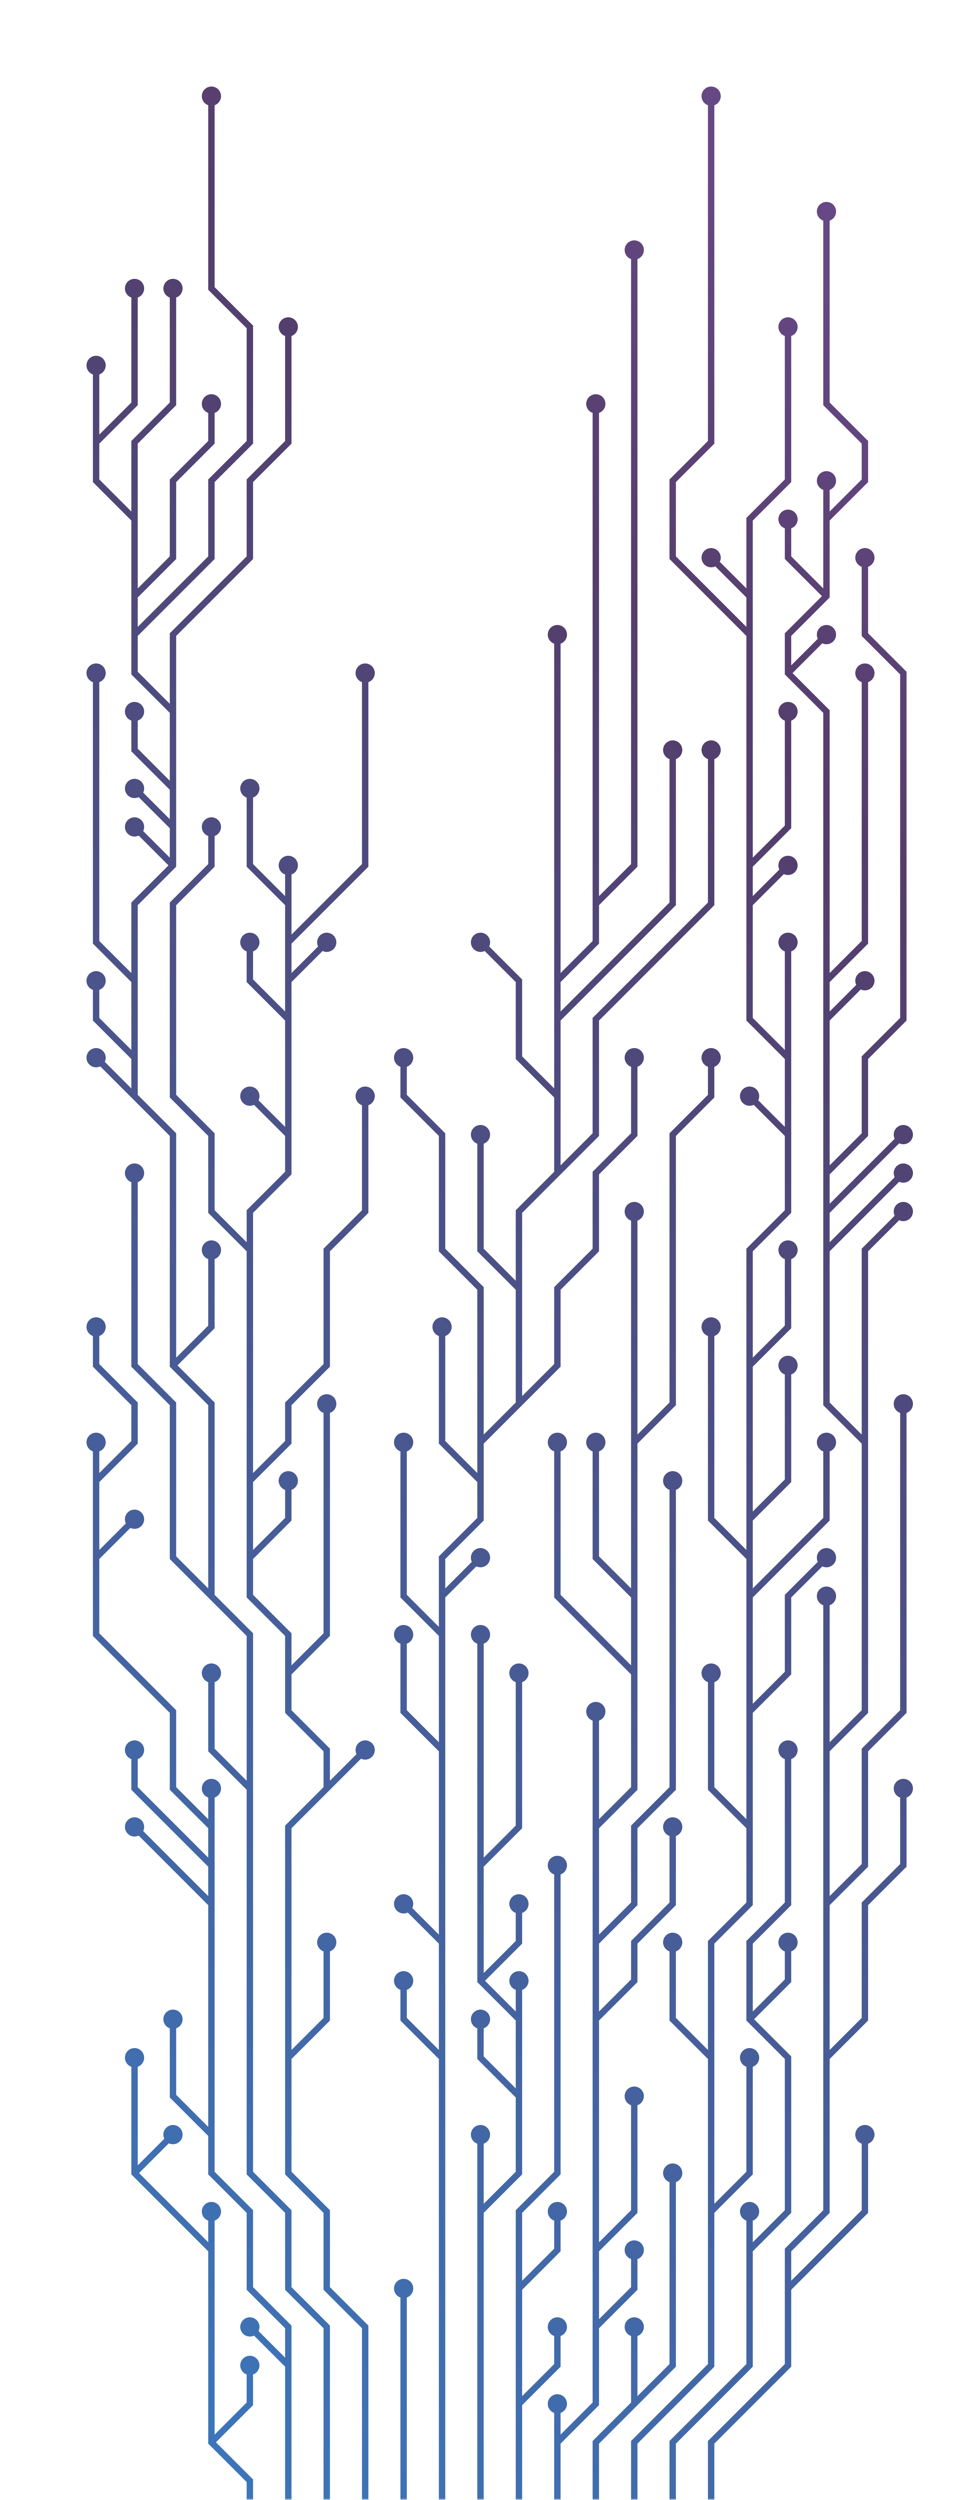 <svg xmlns="http://www.w3.org/2000/svg" version="1.1" xmlns:xlink="http://www.w3.org/1999/xlink" xmlns:svgjs="http://svgjs.dev/svgjs"   viewBox="0 0 300 780">
    <g mask="url(&quot;#SvgjsMask2274&quot;)" fill="none">
        <g mask="url(&quot;#SvgjsMask2276&quot;)">
            <path d="M150 582L162 570L162 558L162 546L162 534L162 522M150 618L162 606L162 594M162 654L150 642L150 630M150 690L150 678L150 666M162 630L162 618M150 798L150 786L150 774L150 762L150 750L150 738L150 726L150 714L150 702L150 690L162 678L162 666L162 654L162 642L162 630L150 618L150 606L150 594L150 582L150 570L150 558L150 546L150 534L150 522L150 510" stroke="url(&quot;#SvgjsLinearGradient2275&quot;)" stroke-width="2"></path>
            <path d="M147 510 a3 3 0 1 0 6 0 a3 3 0 1 0 -6 0zM159 522 a3 3 0 1 0 6 0 a3 3 0 1 0 -6 0zM159 594 a3 3 0 1 0 6 0 a3 3 0 1 0 -6 0zM147 630 a3 3 0 1 0 6 0 a3 3 0 1 0 -6 0zM147 666 a3 3 0 1 0 6 0 a3 3 0 1 0 -6 0zM159 618 a3 3 0 1 0 6 0 a3 3 0 1 0 -6 0z" fill="url(&quot;#SvgjsLinearGradient2275&quot;)"></path>
            <path d="M162 750L174 738L174 726M162 714L174 702L174 690M162 798L162 786L162 774L162 762L162 750L162 738L162 726L162 714L162 702L162 690L174 678L174 666L174 654L174 642L174 630L174 618L174 606L174 594L174 582" stroke="url(&quot;#SvgjsLinearGradient2275&quot;)" stroke-width="2"></path>
            <path d="M171 582 a3 3 0 1 0 6 0 a3 3 0 1 0 -6 0zM171 726 a3 3 0 1 0 6 0 a3 3 0 1 0 -6 0zM171 690 a3 3 0 1 0 6 0 a3 3 0 1 0 -6 0z" fill="url(&quot;#SvgjsLinearGradient2275&quot;)"></path>
            <path d="M138 498L150 486M162 402L150 390L150 378L150 366L150 354M138 606L126 594M174 306L174 294L174 282L174 270L174 258L174 246L174 234L174 222L174 210L174 198M174 342L162 330L162 318L162 306L150 294M138 642L126 630L126 618M138 510L126 498L126 486L126 474L126 462L126 450M174 318L186 306L198 294L210 282L210 270L210 258L210 246L210 234M138 546L126 534L126 522L126 510M186 282L198 270L198 258L198 246L198 234L198 222L198 210L198 198L198 186L198 174L198 162L198 150L198 138L198 126L198 114L198 102L198 90L198 78M150 450L150 438L150 426L150 414L150 402L138 390L138 378L138 366L138 354L126 342L126 330M150 462L138 450L138 438L138 426L138 414M174 366L186 354L186 342L186 330L186 318L198 306L210 294L222 282L222 270L222 258L222 246L222 234M162 438L174 426L174 414L174 402L186 390L186 378L186 366L198 354L198 342L198 330M138 798L138 786L138 774L138 762L138 750L138 738L138 726L138 714L138 702L138 690L138 678L138 666L138 654L138 642L138 630L138 618L138 606L138 594L138 582L138 570L138 558L138 546L138 534L138 522L138 510L138 498L138 486L150 474L150 462L150 450L162 438L162 426L162 414L162 402L162 390L162 378L174 366L174 354L174 342L174 330L174 318L174 306L186 294L186 282L186 270L186 258L186 246L186 234L186 222L186 210L186 198L186 186L186 174L186 162L186 150L186 138L186 126" stroke="url(&quot;#SvgjsLinearGradient2275&quot;)" stroke-width="2"></path>
            <path d="M183 126 a3 3 0 1 0 6 0 a3 3 0 1 0 -6 0zM147 486 a3 3 0 1 0 6 0 a3 3 0 1 0 -6 0zM147 354 a3 3 0 1 0 6 0 a3 3 0 1 0 -6 0zM123 594 a3 3 0 1 0 6 0 a3 3 0 1 0 -6 0zM171 198 a3 3 0 1 0 6 0 a3 3 0 1 0 -6 0zM147 294 a3 3 0 1 0 6 0 a3 3 0 1 0 -6 0zM123 618 a3 3 0 1 0 6 0 a3 3 0 1 0 -6 0zM123 450 a3 3 0 1 0 6 0 a3 3 0 1 0 -6 0zM207 234 a3 3 0 1 0 6 0 a3 3 0 1 0 -6 0zM123 510 a3 3 0 1 0 6 0 a3 3 0 1 0 -6 0zM195 78 a3 3 0 1 0 6 0 a3 3 0 1 0 -6 0zM123 330 a3 3 0 1 0 6 0 a3 3 0 1 0 -6 0zM135 414 a3 3 0 1 0 6 0 a3 3 0 1 0 -6 0zM219 234 a3 3 0 1 0 6 0 a3 3 0 1 0 -6 0zM195 330 a3 3 0 1 0 6 0 a3 3 0 1 0 -6 0z" fill="url(&quot;#SvgjsLinearGradient2275&quot;)"></path>
            <path d="M174 762L174 750M186 702L198 690L198 678L198 666L198 654M198 450L210 438L210 426L210 414L210 402L210 390L210 378L210 366L210 354L222 342L222 330M198 522L186 510L174 498L174 486L174 474L174 462L174 450M186 726L198 714L198 702M186 570L186 558L186 546L186 534M186 606L198 594L198 582L198 570L210 558L210 546L210 534L210 522L210 510L210 498L210 486L210 474L210 462M198 498L186 486L186 474L186 462L186 450M186 630L198 618L198 606L210 594L210 582L210 570M174 798L174 786L174 774L174 762L186 750L186 738L186 726L186 714L186 702L186 690L186 678L186 666L186 654L186 642L186 630L186 618L186 606L186 594L186 582L186 570L198 558L198 546L198 534L198 522L198 510L198 498L198 486L198 474L198 462L198 450L198 438L198 426L198 414L198 402L198 390L198 378" stroke="url(&quot;#SvgjsLinearGradient2275&quot;)" stroke-width="2"></path>
            <path d="M195 378 a3 3 0 1 0 6 0 a3 3 0 1 0 -6 0zM171 750 a3 3 0 1 0 6 0 a3 3 0 1 0 -6 0zM195 654 a3 3 0 1 0 6 0 a3 3 0 1 0 -6 0zM219 330 a3 3 0 1 0 6 0 a3 3 0 1 0 -6 0zM171 450 a3 3 0 1 0 6 0 a3 3 0 1 0 -6 0zM195 702 a3 3 0 1 0 6 0 a3 3 0 1 0 -6 0zM183 534 a3 3 0 1 0 6 0 a3 3 0 1 0 -6 0zM207 462 a3 3 0 1 0 6 0 a3 3 0 1 0 -6 0zM183 450 a3 3 0 1 0 6 0 a3 3 0 1 0 -6 0zM207 570 a3 3 0 1 0 6 0 a3 3 0 1 0 -6 0z" fill="url(&quot;#SvgjsLinearGradient2275&quot;)"></path>
            <path d="M126 798L126 786L126 774L126 762L126 750L126 738L126 726L126 714" stroke="url(&quot;#SvgjsLinearGradient2275&quot;)" stroke-width="2"></path>
            <path d="M123 714 a3 3 0 1 0 6 0 a3 3 0 1 0 -6 0z" fill="url(&quot;#SvgjsLinearGradient2275&quot;)"></path>
            <path d="M198 750L198 738L198 726M186 798L186 786L186 774L186 762L198 750L210 738L210 726L210 714L210 702L210 690L210 678" stroke="url(&quot;#SvgjsLinearGradient2275&quot;)" stroke-width="2"></path>
            <path d="M207 678 a3 3 0 1 0 6 0 a3 3 0 1 0 -6 0zM195 726 a3 3 0 1 0 6 0 a3 3 0 1 0 -6 0z" fill="url(&quot;#SvgjsLinearGradient2275&quot;)"></path>
            <path d="M90 642L102 630L102 618L102 606M90 522L102 510L102 498L102 486L102 474L102 462L102 450L102 438M102 558L114 546M90 318L78 306L78 294M90 354L78 342M78 462L90 450L90 438L102 426L102 414L102 402L102 390L114 378L114 366L114 354L114 342M90 294L102 282L114 270L114 258L114 246L114 234L114 222L114 210M78 486L90 474L90 462M90 306L102 294M90 282L78 270L78 258L78 246M78 390L66 378L66 366L66 354L54 342L54 330L54 318L54 306L54 294L54 282L66 270L66 258M114 798L114 786L114 774L114 762L114 750L114 738L114 726L102 714L102 702L102 690L90 678L90 666L90 654L90 642L90 630L90 618L90 606L90 594L90 582L90 570L102 558L102 546L90 534L90 522L90 510L78 498L78 486L78 474L78 462L78 450L78 438L78 426L78 414L78 402L78 390L78 378L90 366L90 354L90 342L90 330L90 318L90 306L90 294L90 282L90 270" stroke="url(&quot;#SvgjsLinearGradient2275&quot;)" stroke-width="2"></path>
            <path d="M87 270 a3 3 0 1 0 6 0 a3 3 0 1 0 -6 0zM99 606 a3 3 0 1 0 6 0 a3 3 0 1 0 -6 0zM99 438 a3 3 0 1 0 6 0 a3 3 0 1 0 -6 0zM111 546 a3 3 0 1 0 6 0 a3 3 0 1 0 -6 0zM75 294 a3 3 0 1 0 6 0 a3 3 0 1 0 -6 0zM75 342 a3 3 0 1 0 6 0 a3 3 0 1 0 -6 0zM111 342 a3 3 0 1 0 6 0 a3 3 0 1 0 -6 0zM111 210 a3 3 0 1 0 6 0 a3 3 0 1 0 -6 0zM87 462 a3 3 0 1 0 6 0 a3 3 0 1 0 -6 0zM99 294 a3 3 0 1 0 6 0 a3 3 0 1 0 -6 0zM75 246 a3 3 0 1 0 6 0 a3 3 0 1 0 -6 0zM63 258 a3 3 0 1 0 6 0 a3 3 0 1 0 -6 0z" fill="url(&quot;#SvgjsLinearGradient2275&quot;)"></path>
            <path d="M234 186L222 174M234 270L246 258L246 246L246 234L246 222M222 642L210 630L210 618L210 606M234 498L246 486L258 474L258 462L258 450M234 198L222 186L210 174L210 162L210 150L222 138L222 126L222 114L222 102L222 90L222 78L222 66L222 54L222 42L222 30M246 330L246 318L246 306L246 294M234 486L222 474L222 462L222 450L222 438L222 426L222 414M222 690L234 678L234 666L234 654L234 642M234 426L246 414L246 402L246 390M234 570L222 558L222 546L222 534L222 522M234 474L246 462L246 450L246 438L246 426M246 354L234 342M234 534L246 522L246 510L246 498L258 486M234 282L246 270M198 798L198 786L198 774L198 762L210 750L222 738L222 726L222 714L222 702L222 690L222 678L222 666L222 654L222 642L222 630L222 618L222 606L234 594L234 582L234 570L234 558L234 546L234 534L234 522L234 510L234 498L234 486L234 474L234 462L234 450L234 438L234 426L234 414L234 402L234 390L246 378L246 366L246 354L246 342L246 330L234 318L234 306L234 294L234 282L234 270L234 258L234 246L234 234L234 222L234 210L234 198L234 186L234 174L234 162L246 150L246 138L246 126L246 114L246 102" stroke="url(&quot;#SvgjsLinearGradient2275&quot;)" stroke-width="2"></path>
            <path d="M243 102 a3 3 0 1 0 6 0 a3 3 0 1 0 -6 0zM219 174 a3 3 0 1 0 6 0 a3 3 0 1 0 -6 0zM243 222 a3 3 0 1 0 6 0 a3 3 0 1 0 -6 0zM207 606 a3 3 0 1 0 6 0 a3 3 0 1 0 -6 0zM255 450 a3 3 0 1 0 6 0 a3 3 0 1 0 -6 0zM219 30 a3 3 0 1 0 6 0 a3 3 0 1 0 -6 0zM243 294 a3 3 0 1 0 6 0 a3 3 0 1 0 -6 0zM219 414 a3 3 0 1 0 6 0 a3 3 0 1 0 -6 0zM231 642 a3 3 0 1 0 6 0 a3 3 0 1 0 -6 0zM243 390 a3 3 0 1 0 6 0 a3 3 0 1 0 -6 0zM219 522 a3 3 0 1 0 6 0 a3 3 0 1 0 -6 0zM243 426 a3 3 0 1 0 6 0 a3 3 0 1 0 -6 0zM231 342 a3 3 0 1 0 6 0 a3 3 0 1 0 -6 0zM255 486 a3 3 0 1 0 6 0 a3 3 0 1 0 -6 0zM243 270 a3 3 0 1 0 6 0 a3 3 0 1 0 -6 0z" fill="url(&quot;#SvgjsLinearGradient2275&quot;)"></path>
            <path d="M42 186L54 174L54 162L54 150L66 138L66 126M66 498L54 486L54 474L54 462L54 450L54 438L42 426L42 414L42 402L42 390L42 378L42 366M78 558L66 546L66 534L66 522M54 426L66 414L66 402L66 390M42 306L30 294L30 282L30 270L30 258L30 246L30 234L30 222L30 210M30 138L42 126L42 114L42 102L42 90M42 330L30 318L30 306M54 246L42 234L42 222M54 258L42 246M42 342L30 330M42 198L54 186L66 174L66 162L66 150L78 138L78 126L78 114L78 102L66 90L66 78L66 66L66 54L66 42L66 30M42 162L42 150L42 138L54 126L54 114L54 102L54 90M54 222L54 210L54 198L66 186L78 174L78 162L78 150L90 138L90 126L90 114L90 102M54 270L42 258M102 798L102 786L102 774L102 762L102 750L102 738L102 726L90 714L90 702L90 690L78 678L78 666L78 654L78 642L78 630L78 618L78 606L78 594L78 582L78 570L78 558L78 546L78 534L78 522L78 510L66 498L66 486L66 474L66 462L66 450L66 438L54 426L54 414L54 402L54 390L54 378L54 366L54 354L42 342L42 330L42 318L42 306L42 294L42 282L54 270L54 258L54 246L54 234L54 222L42 210L42 198L42 186L42 174L42 162L30 150L30 138L30 126L30 114" stroke="url(&quot;#SvgjsLinearGradient2275&quot;)" stroke-width="2"></path>
            <path d="M27 114 a3 3 0 1 0 6 0 a3 3 0 1 0 -6 0zM63 126 a3 3 0 1 0 6 0 a3 3 0 1 0 -6 0zM39 366 a3 3 0 1 0 6 0 a3 3 0 1 0 -6 0zM63 522 a3 3 0 1 0 6 0 a3 3 0 1 0 -6 0zM63 390 a3 3 0 1 0 6 0 a3 3 0 1 0 -6 0zM27 210 a3 3 0 1 0 6 0 a3 3 0 1 0 -6 0zM39 90 a3 3 0 1 0 6 0 a3 3 0 1 0 -6 0zM27 306 a3 3 0 1 0 6 0 a3 3 0 1 0 -6 0zM39 222 a3 3 0 1 0 6 0 a3 3 0 1 0 -6 0zM39 246 a3 3 0 1 0 6 0 a3 3 0 1 0 -6 0zM27 330 a3 3 0 1 0 6 0 a3 3 0 1 0 -6 0zM63 30 a3 3 0 1 0 6 0 a3 3 0 1 0 -6 0zM51 90 a3 3 0 1 0 6 0 a3 3 0 1 0 -6 0zM87 102 a3 3 0 1 0 6 0 a3 3 0 1 0 -6 0zM39 258 a3 3 0 1 0 6 0 a3 3 0 1 0 -6 0z" fill="url(&quot;#SvgjsLinearGradient2275&quot;)"></path>
            <path d="M234 702L234 690M234 630L246 618L246 606M210 798L210 786L210 774L210 762L222 750L234 738L234 726L234 714L234 702L246 690L246 678L246 666L246 654L246 642L234 630L234 618L234 606L246 594L246 582L246 570L246 558L246 546" stroke="url(&quot;#SvgjsLinearGradient2275&quot;)" stroke-width="2"></path>
            <path d="M243 546 a3 3 0 1 0 6 0 a3 3 0 1 0 -6 0zM231 690 a3 3 0 1 0 6 0 a3 3 0 1 0 -6 0zM243 606 a3 3 0 1 0 6 0 a3 3 0 1 0 -6 0z" fill="url(&quot;#SvgjsLinearGradient2275&quot;)"></path>
            <path d="M90 738L78 726M66 582L54 570L42 558L42 546M30 486L42 474M66 666L54 654L54 642L54 630M66 594L54 582L42 570M30 462L42 450L42 438L30 426L30 414M66 570L66 558M90 798L90 786L90 774L90 762L90 750L90 738L90 726L78 714L78 702L78 690L66 678L66 666L66 654L66 642L66 630L66 618L66 606L66 594L66 582L66 570L54 558L54 546L54 534L42 522L30 510L30 498L30 486L30 474L30 462L30 450" stroke="url(&quot;#SvgjsLinearGradient2275&quot;)" stroke-width="2"></path>
            <path d="M27 450 a3 3 0 1 0 6 0 a3 3 0 1 0 -6 0zM75 726 a3 3 0 1 0 6 0 a3 3 0 1 0 -6 0zM39 546 a3 3 0 1 0 6 0 a3 3 0 1 0 -6 0zM39 474 a3 3 0 1 0 6 0 a3 3 0 1 0 -6 0zM51 630 a3 3 0 1 0 6 0 a3 3 0 1 0 -6 0zM39 570 a3 3 0 1 0 6 0 a3 3 0 1 0 -6 0zM27 414 a3 3 0 1 0 6 0 a3 3 0 1 0 -6 0zM63 558 a3 3 0 1 0 6 0 a3 3 0 1 0 -6 0z" fill="url(&quot;#SvgjsLinearGradient2275&quot;)"></path>
            <path d="M258 306L270 294L270 282L270 270L270 258L270 246L270 234L270 222L270 210M258 366L270 354L270 342L270 330L282 318L282 306L282 294L282 282L282 270L282 258L282 246L282 234L282 222L282 210L270 198L270 186L270 174M258 546L258 534L258 522L258 510L258 498M258 594L270 582L270 570L270 558L270 546L282 534L282 522L282 510L282 498L282 486L282 474L282 462L282 450L282 438M258 318L270 306M258 378L270 366L282 354M258 162L270 150L270 138L258 126L258 114L258 102L258 90L258 78L258 66M246 714L258 702L270 690L270 678L270 666M258 642L270 630L270 618L270 606L270 594L282 582L282 570L282 558M246 210L258 198M258 390L270 378L282 366M270 450L270 438L270 426L270 414L270 402L270 390L282 378M258 186L246 174L246 162M222 798L222 786L222 774L222 762L234 750L246 738L246 726L246 714L246 702L258 690L258 678L258 666L258 654L258 642L258 630L258 618L258 606L258 594L258 582L258 570L258 558L258 546L270 534L270 522L270 510L270 498L270 486L270 474L270 462L270 450L258 438L258 426L258 414L258 402L258 390L258 378L258 366L258 354L258 342L258 330L258 318L258 306L258 294L258 282L258 270L258 258L258 246L258 234L258 222L246 210L246 198L258 186L258 174L258 162L258 150" stroke="url(&quot;#SvgjsLinearGradient2275&quot;)" stroke-width="2"></path>
            <path d="M255 150 a3 3 0 1 0 6 0 a3 3 0 1 0 -6 0zM267 210 a3 3 0 1 0 6 0 a3 3 0 1 0 -6 0zM267 174 a3 3 0 1 0 6 0 a3 3 0 1 0 -6 0zM255 498 a3 3 0 1 0 6 0 a3 3 0 1 0 -6 0zM279 438 a3 3 0 1 0 6 0 a3 3 0 1 0 -6 0zM267 306 a3 3 0 1 0 6 0 a3 3 0 1 0 -6 0zM279 354 a3 3 0 1 0 6 0 a3 3 0 1 0 -6 0zM255 66 a3 3 0 1 0 6 0 a3 3 0 1 0 -6 0zM267 666 a3 3 0 1 0 6 0 a3 3 0 1 0 -6 0zM279 558 a3 3 0 1 0 6 0 a3 3 0 1 0 -6 0zM255 198 a3 3 0 1 0 6 0 a3 3 0 1 0 -6 0zM279 366 a3 3 0 1 0 6 0 a3 3 0 1 0 -6 0zM279 378 a3 3 0 1 0 6 0 a3 3 0 1 0 -6 0zM243 162 a3 3 0 1 0 6 0 a3 3 0 1 0 -6 0z" fill="url(&quot;#SvgjsLinearGradient2275&quot;)"></path>
            <path d="M66 702L66 690M42 678L54 666M66 762L78 750L78 738M78 798L78 786L78 774L66 762L66 750L66 738L66 726L66 714L66 702L54 690L42 678L42 666L42 654L42 642" stroke="url(&quot;#SvgjsLinearGradient2275&quot;)" stroke-width="2"></path>
            <path d="M39 642 a3 3 0 1 0 6 0 a3 3 0 1 0 -6 0zM63 690 a3 3 0 1 0 6 0 a3 3 0 1 0 -6 0zM51 666 a3 3 0 1 0 6 0 a3 3 0 1 0 -6 0zM75 738 a3 3 0 1 0 6 0 a3 3 0 1 0 -6 0z" fill="url(&quot;#SvgjsLinearGradient2275&quot;)"></path>
        </g>
    </g>
    <defs>
        <mask id="SvgjsMask2274">
            <rect width="300" height="780" fill="#ffffff"></rect>
        </mask>
        <linearGradient x1="-120" y1="660.036" x2="420" y2="119.964" gradientUnits="userSpaceOnUse" id="SvgjsLinearGradient2275">
            <stop stop-color="#3a7cc3" offset="0"></stop>
            <stop stop-color="rgba(84, 61, 107, 1)" offset="0.73"></stop>
            <stop stop-color="rgba(102, 72, 133, 1)" offset="0.88"></stop>
        </linearGradient>
        <mask id="SvgjsMask2276">
            <rect width="300" height="780" fill="white"></rect>
            <path d="M148.5 510 a1.5 1.5 0 1 0 3 0 a1.5 1.5 0 1 0 -3 0zM160.5 522 a1.5 1.5 0 1 0 3 0 a1.5 1.5 0 1 0 -3 0zM160.5 594 a1.5 1.5 0 1 0 3 0 a1.5 1.5 0 1 0 -3 0zM148.5 630 a1.5 1.5 0 1 0 3 0 a1.5 1.5 0 1 0 -3 0zM148.5 666 a1.5 1.5 0 1 0 3 0 a1.5 1.5 0 1 0 -3 0zM160.5 618 a1.5 1.5 0 1 0 3 0 a1.5 1.5 0 1 0 -3 0z" fill="black"></path>
            <path d="M172.5 582 a1.5 1.5 0 1 0 3 0 a1.5 1.5 0 1 0 -3 0zM172.5 726 a1.5 1.5 0 1 0 3 0 a1.5 1.5 0 1 0 -3 0zM172.5 690 a1.5 1.5 0 1 0 3 0 a1.5 1.5 0 1 0 -3 0z" fill="black"></path>
            <path d="M184.5 126 a1.5 1.5 0 1 0 3 0 a1.5 1.5 0 1 0 -3 0zM148.5 486 a1.5 1.5 0 1 0 3 0 a1.5 1.5 0 1 0 -3 0zM148.5 354 a1.5 1.5 0 1 0 3 0 a1.5 1.5 0 1 0 -3 0zM124.5 594 a1.5 1.5 0 1 0 3 0 a1.5 1.5 0 1 0 -3 0zM172.5 198 a1.5 1.5 0 1 0 3 0 a1.5 1.5 0 1 0 -3 0zM148.5 294 a1.5 1.5 0 1 0 3 0 a1.5 1.5 0 1 0 -3 0zM124.5 618 a1.5 1.5 0 1 0 3 0 a1.5 1.5 0 1 0 -3 0zM124.5 450 a1.5 1.5 0 1 0 3 0 a1.5 1.5 0 1 0 -3 0zM208.5 234 a1.5 1.5 0 1 0 3 0 a1.5 1.5 0 1 0 -3 0zM124.5 510 a1.5 1.5 0 1 0 3 0 a1.5 1.5 0 1 0 -3 0zM196.5 78 a1.5 1.5 0 1 0 3 0 a1.5 1.5 0 1 0 -3 0zM124.5 330 a1.5 1.5 0 1 0 3 0 a1.5 1.5 0 1 0 -3 0zM136.5 414 a1.5 1.5 0 1 0 3 0 a1.5 1.5 0 1 0 -3 0zM220.5 234 a1.5 1.5 0 1 0 3 0 a1.5 1.5 0 1 0 -3 0zM196.5 330 a1.5 1.5 0 1 0 3 0 a1.5 1.5 0 1 0 -3 0z" fill="black"></path>
            <path d="M196.5 378 a1.5 1.5 0 1 0 3 0 a1.5 1.5 0 1 0 -3 0zM172.5 750 a1.5 1.5 0 1 0 3 0 a1.5 1.5 0 1 0 -3 0zM196.5 654 a1.5 1.5 0 1 0 3 0 a1.5 1.5 0 1 0 -3 0zM220.5 330 a1.5 1.5 0 1 0 3 0 a1.5 1.5 0 1 0 -3 0zM172.5 450 a1.5 1.5 0 1 0 3 0 a1.5 1.5 0 1 0 -3 0zM196.5 702 a1.5 1.5 0 1 0 3 0 a1.5 1.5 0 1 0 -3 0zM184.5 534 a1.5 1.5 0 1 0 3 0 a1.5 1.5 0 1 0 -3 0zM208.5 462 a1.5 1.5 0 1 0 3 0 a1.5 1.5 0 1 0 -3 0zM184.5 450 a1.5 1.5 0 1 0 3 0 a1.5 1.5 0 1 0 -3 0zM208.5 570 a1.5 1.5 0 1 0 3 0 a1.5 1.5 0 1 0 -3 0z" fill="black"></path>
            <path d="M124.5 714 a1.5 1.5 0 1 0 3 0 a1.5 1.5 0 1 0 -3 0z" fill="black"></path>
            <path d="M208.5 678 a1.5 1.5 0 1 0 3 0 a1.5 1.5 0 1 0 -3 0zM196.5 726 a1.5 1.5 0 1 0 3 0 a1.5 1.5 0 1 0 -3 0z" fill="black"></path>
            <path d="M88.5 270 a1.5 1.5 0 1 0 3 0 a1.5 1.5 0 1 0 -3 0zM100.5 606 a1.5 1.5 0 1 0 3 0 a1.5 1.5 0 1 0 -3 0zM100.5 438 a1.5 1.5 0 1 0 3 0 a1.5 1.5 0 1 0 -3 0zM112.5 546 a1.5 1.5 0 1 0 3 0 a1.5 1.5 0 1 0 -3 0zM76.5 294 a1.5 1.5 0 1 0 3 0 a1.5 1.5 0 1 0 -3 0zM76.5 342 a1.5 1.5 0 1 0 3 0 a1.5 1.5 0 1 0 -3 0zM112.5 342 a1.5 1.5 0 1 0 3 0 a1.5 1.5 0 1 0 -3 0zM112.5 210 a1.5 1.5 0 1 0 3 0 a1.5 1.5 0 1 0 -3 0zM88.5 462 a1.5 1.5 0 1 0 3 0 a1.5 1.5 0 1 0 -3 0zM100.5 294 a1.5 1.5 0 1 0 3 0 a1.5 1.5 0 1 0 -3 0zM76.5 246 a1.5 1.5 0 1 0 3 0 a1.5 1.5 0 1 0 -3 0zM64.5 258 a1.5 1.5 0 1 0 3 0 a1.5 1.5 0 1 0 -3 0z" fill="black"></path>
            <path d="M244.5 102 a1.5 1.5 0 1 0 3 0 a1.5 1.5 0 1 0 -3 0zM220.5 174 a1.5 1.5 0 1 0 3 0 a1.5 1.5 0 1 0 -3 0zM244.5 222 a1.5 1.5 0 1 0 3 0 a1.5 1.5 0 1 0 -3 0zM208.5 606 a1.5 1.5 0 1 0 3 0 a1.5 1.5 0 1 0 -3 0zM256.5 450 a1.5 1.5 0 1 0 3 0 a1.5 1.5 0 1 0 -3 0zM220.5 30 a1.5 1.5 0 1 0 3 0 a1.5 1.5 0 1 0 -3 0zM244.5 294 a1.5 1.5 0 1 0 3 0 a1.5 1.5 0 1 0 -3 0zM220.5 414 a1.5 1.5 0 1 0 3 0 a1.5 1.5 0 1 0 -3 0zM232.5 642 a1.5 1.5 0 1 0 3 0 a1.5 1.5 0 1 0 -3 0zM244.5 390 a1.5 1.5 0 1 0 3 0 a1.5 1.5 0 1 0 -3 0zM220.5 522 a1.5 1.5 0 1 0 3 0 a1.5 1.5 0 1 0 -3 0zM244.5 426 a1.5 1.5 0 1 0 3 0 a1.5 1.5 0 1 0 -3 0zM232.5 342 a1.5 1.5 0 1 0 3 0 a1.5 1.5 0 1 0 -3 0zM256.5 486 a1.5 1.5 0 1 0 3 0 a1.5 1.5 0 1 0 -3 0zM244.5 270 a1.5 1.5 0 1 0 3 0 a1.5 1.5 0 1 0 -3 0z" fill="black"></path>
            <path d="M28.5 114 a1.5 1.5 0 1 0 3 0 a1.5 1.5 0 1 0 -3 0zM64.5 126 a1.5 1.5 0 1 0 3 0 a1.5 1.5 0 1 0 -3 0zM40.5 366 a1.5 1.5 0 1 0 3 0 a1.5 1.5 0 1 0 -3 0zM64.5 522 a1.5 1.5 0 1 0 3 0 a1.5 1.5 0 1 0 -3 0zM64.5 390 a1.5 1.5 0 1 0 3 0 a1.5 1.5 0 1 0 -3 0zM28.5 210 a1.5 1.5 0 1 0 3 0 a1.5 1.5 0 1 0 -3 0zM40.5 90 a1.5 1.5 0 1 0 3 0 a1.5 1.5 0 1 0 -3 0zM28.5 306 a1.5 1.5 0 1 0 3 0 a1.5 1.5 0 1 0 -3 0zM40.5 222 a1.5 1.5 0 1 0 3 0 a1.5 1.5 0 1 0 -3 0zM40.5 246 a1.5 1.5 0 1 0 3 0 a1.5 1.5 0 1 0 -3 0zM28.5 330 a1.5 1.5 0 1 0 3 0 a1.5 1.5 0 1 0 -3 0zM64.5 30 a1.5 1.5 0 1 0 3 0 a1.5 1.5 0 1 0 -3 0zM52.5 90 a1.5 1.5 0 1 0 3 0 a1.5 1.5 0 1 0 -3 0zM88.5 102 a1.5 1.5 0 1 0 3 0 a1.5 1.5 0 1 0 -3 0zM40.5 258 a1.5 1.5 0 1 0 3 0 a1.5 1.5 0 1 0 -3 0z" fill="black"></path>
            <path d="M244.5 546 a1.5 1.5 0 1 0 3 0 a1.5 1.5 0 1 0 -3 0zM232.5 690 a1.5 1.5 0 1 0 3 0 a1.5 1.5 0 1 0 -3 0zM244.5 606 a1.5 1.5 0 1 0 3 0 a1.5 1.5 0 1 0 -3 0z" fill="black"></path>
            <path d="M28.5 450 a1.5 1.5 0 1 0 3 0 a1.5 1.5 0 1 0 -3 0zM76.5 726 a1.5 1.5 0 1 0 3 0 a1.5 1.5 0 1 0 -3 0zM40.5 546 a1.5 1.5 0 1 0 3 0 a1.5 1.5 0 1 0 -3 0zM40.5 474 a1.5 1.5 0 1 0 3 0 a1.5 1.5 0 1 0 -3 0zM52.5 630 a1.5 1.5 0 1 0 3 0 a1.5 1.5 0 1 0 -3 0zM40.5 570 a1.5 1.5 0 1 0 3 0 a1.5 1.5 0 1 0 -3 0zM28.5 414 a1.5 1.5 0 1 0 3 0 a1.5 1.5 0 1 0 -3 0zM64.5 558 a1.5 1.5 0 1 0 3 0 a1.5 1.5 0 1 0 -3 0z" fill="black"></path>
            <path d="M256.5 150 a1.5 1.5 0 1 0 3 0 a1.5 1.5 0 1 0 -3 0zM268.5 210 a1.5 1.5 0 1 0 3 0 a1.5 1.5 0 1 0 -3 0zM268.5 174 a1.5 1.5 0 1 0 3 0 a1.5 1.5 0 1 0 -3 0zM256.5 498 a1.5 1.5 0 1 0 3 0 a1.5 1.5 0 1 0 -3 0zM280.5 438 a1.5 1.5 0 1 0 3 0 a1.5 1.5 0 1 0 -3 0zM268.5 306 a1.5 1.5 0 1 0 3 0 a1.5 1.5 0 1 0 -3 0zM280.5 354 a1.5 1.5 0 1 0 3 0 a1.5 1.5 0 1 0 -3 0zM256.5 66 a1.5 1.5 0 1 0 3 0 a1.5 1.5 0 1 0 -3 0zM268.5 666 a1.5 1.5 0 1 0 3 0 a1.5 1.5 0 1 0 -3 0zM280.5 558 a1.5 1.5 0 1 0 3 0 a1.5 1.5 0 1 0 -3 0zM256.5 198 a1.5 1.5 0 1 0 3 0 a1.5 1.5 0 1 0 -3 0zM280.5 366 a1.5 1.5 0 1 0 3 0 a1.5 1.5 0 1 0 -3 0zM280.5 378 a1.5 1.5 0 1 0 3 0 a1.5 1.5 0 1 0 -3 0zM244.5 162 a1.5 1.5 0 1 0 3 0 a1.5 1.5 0 1 0 -3 0z" fill="black"></path>
            <path d="M40.5 642 a1.5 1.5 0 1 0 3 0 a1.5 1.5 0 1 0 -3 0zM64.5 690 a1.5 1.5 0 1 0 3 0 a1.5 1.5 0 1 0 -3 0zM52.5 666 a1.5 1.5 0 1 0 3 0 a1.5 1.5 0 1 0 -3 0zM76.5 738 a1.5 1.5 0 1 0 3 0 a1.5 1.5 0 1 0 -3 0z" fill="black"></path>
        </mask>
    </defs>
</svg>